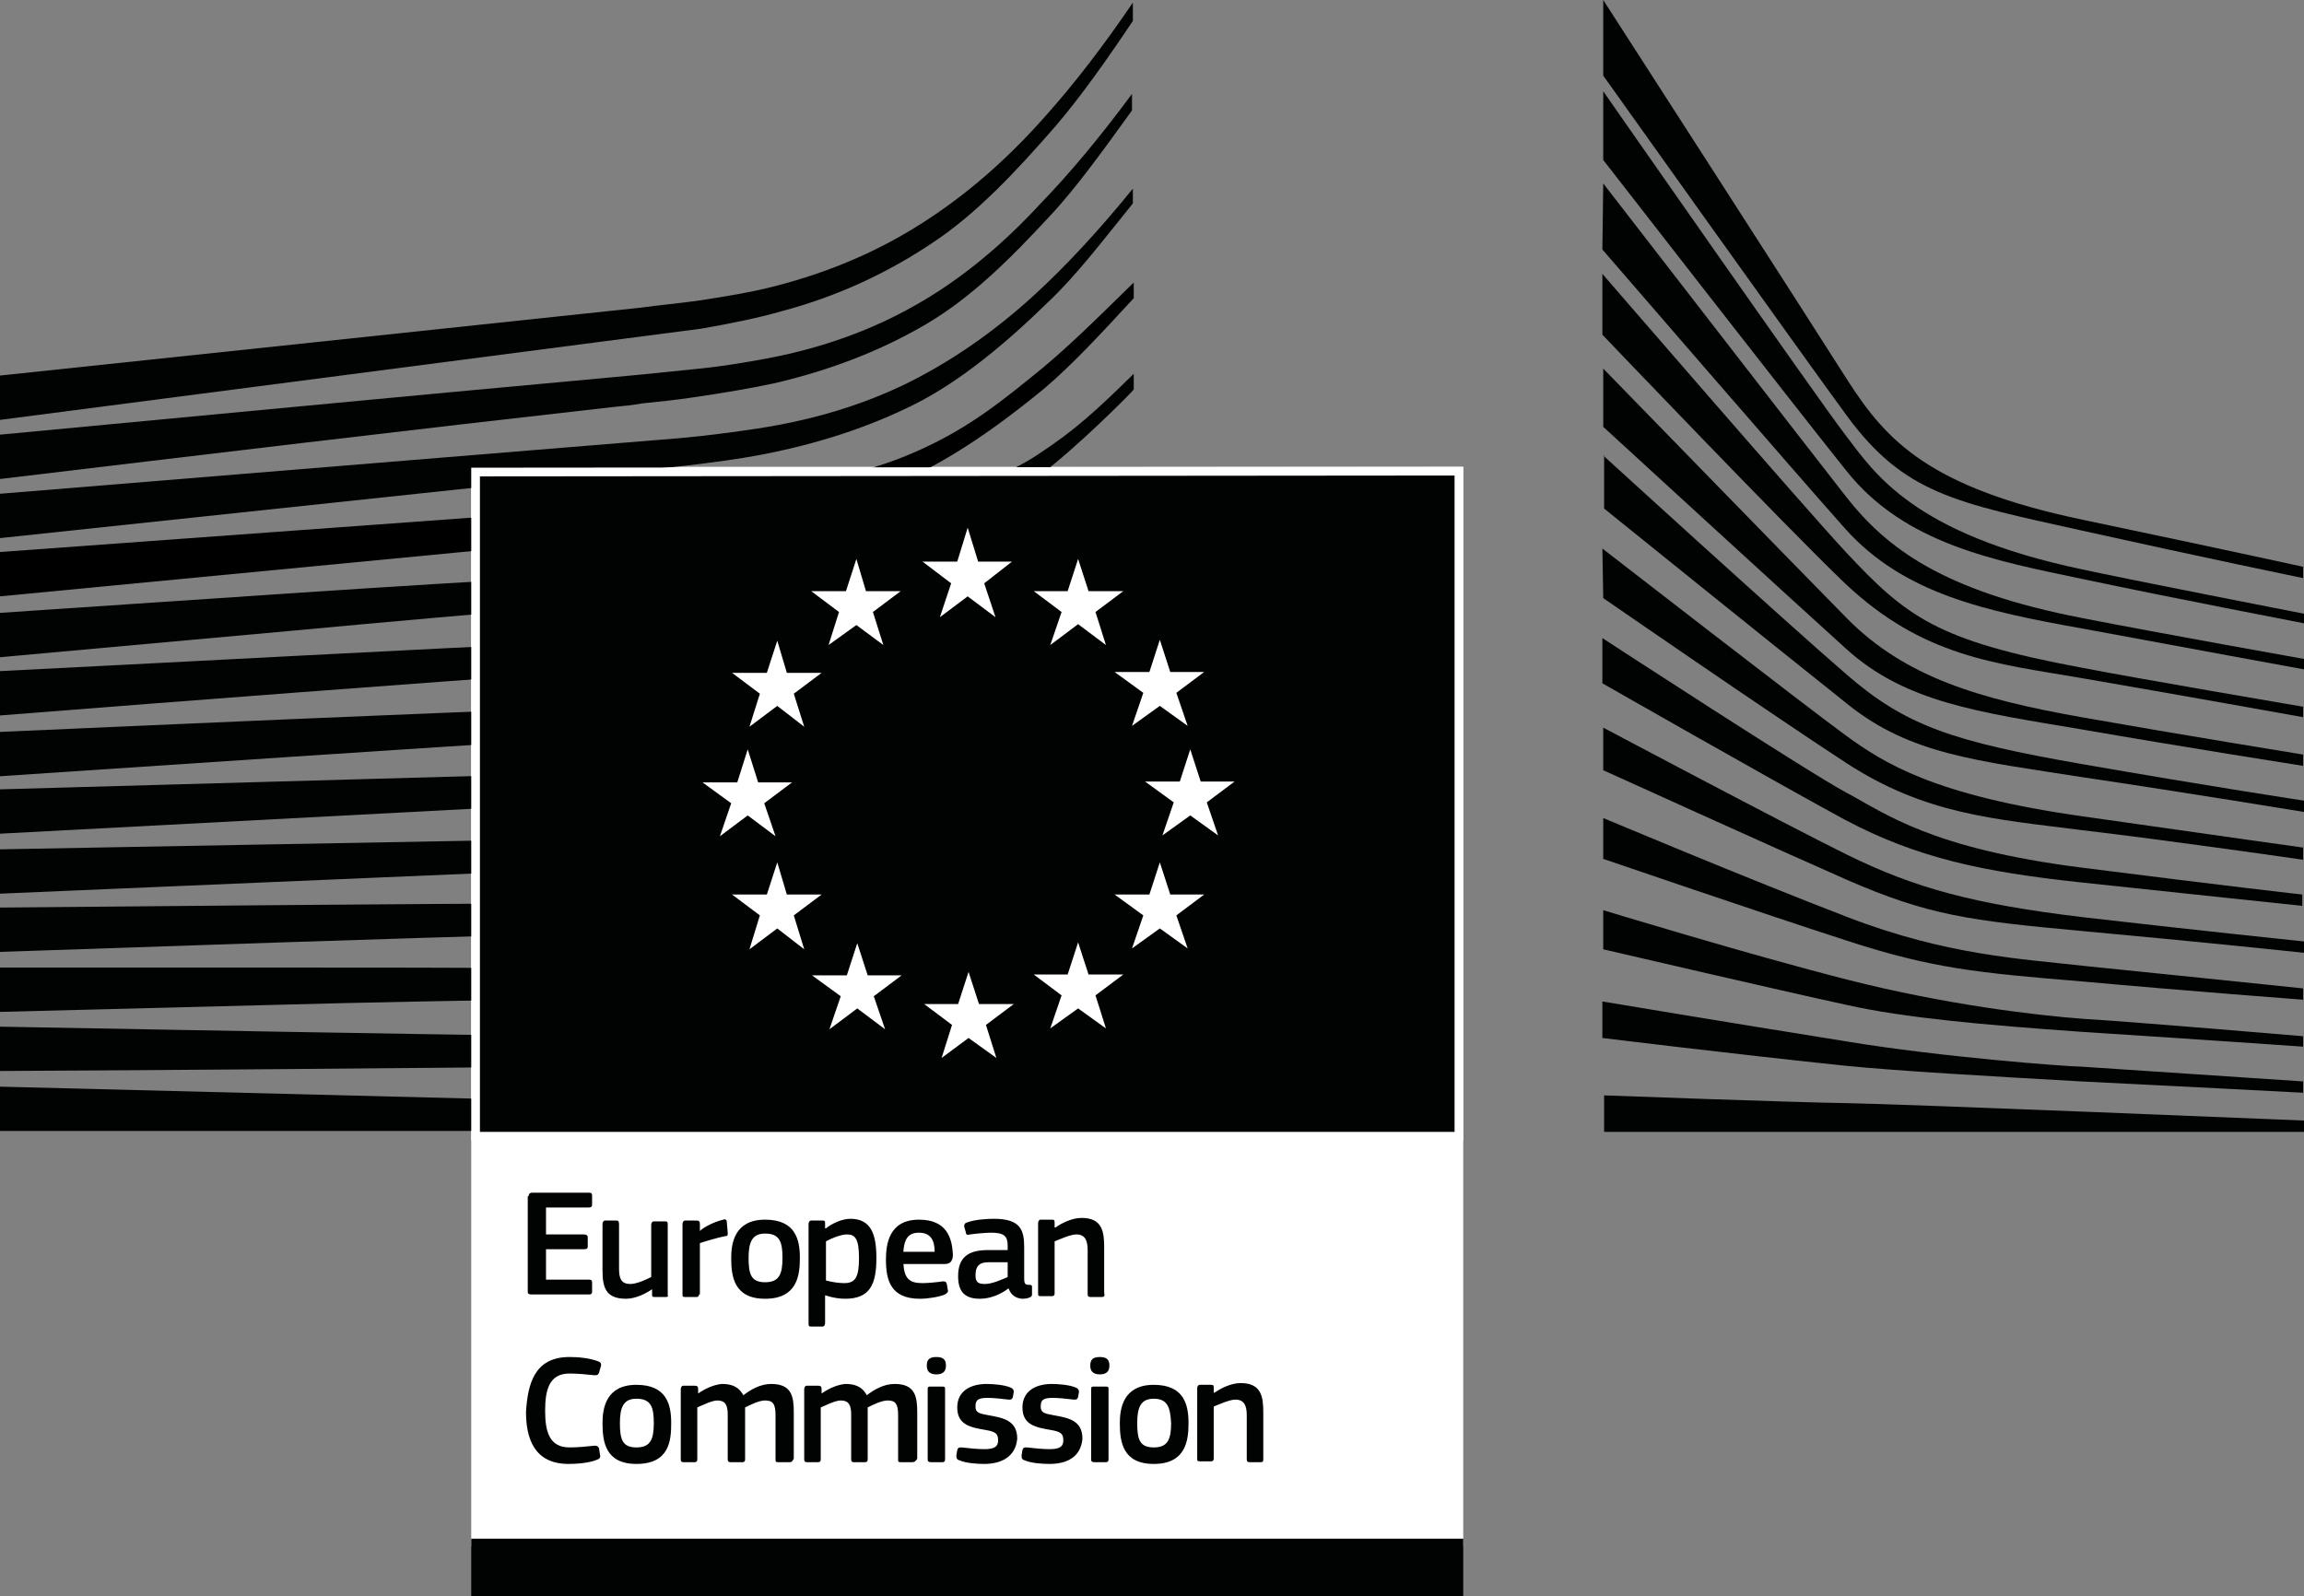<svg version="1.2" baseProfile="tiny" id="EN" xmlns="http://www.w3.org/2000/svg" x="0" y="0" viewBox="0 0 265 183.6" xml:space="preserve"><rect x="0" y="0" width="265" height="183.6" fill="#808080" stroke="none"/><path fill="#FFF" d="M54.2 53.7h114.1v124.2H54.2z"/><g fill="#010202"><path d="M0 48.3s78.5-10.2 80.7-10.5c3.4-.6 6.4-1.2 9.2-2 6.4-1.7 12.2-4.4 17.4-7.9 5-3.3 9.6-8.2 14.2-13.5 2.9-3.4 6-7.8 8.8-12V.3c-3.4 5-6.7 9.3-10.1 13.1-4.5 5.1-9.3 9.2-14.2 12.3-5 3.2-10.6 5.6-16.8 7.2-2.7.7-5.7 1.2-9 1.7-2.2.3-4.4.5-6.6.8-.8.1-73.6 7.8-73.6 7.8v5.1z"/><path d="M105.3 35.1c-4.9 2.8-10.6 4.9-16.9 6.1-2.7.5-5.6 1-8.9 1.3-2 .2-3.9.4-5.9.6-1.1.1-2.1.2-3.2.3-24.1 2.2-48 4.5-70.4 6.6v5.1c22.6-2.7 46.7-5.6 70.7-8.3 1.1-.1 2.1-.2 3.2-.4 2-.2 3.9-.4 5.9-.7 3.4-.5 6.4-1 9.2-1.6 6.5-1.5 12.4-3.8 17.5-6.8s9.5-7.3 14.3-12.5c3-3.2 6.3-7.8 9.4-12.1v-1.9c-3.7 5-7.2 9.2-10.6 12.7-4.6 5-9.5 8.9-14.3 11.6z"/><path d="M119 33.9c-4.8 4.4-9.8 7.8-14.9 10.3-5 2.4-10.5 4.1-17 5.1-2.7.4-5.6.8-8.9 1.1L0 56.8v5.1l69.6-7.4 9-.9c3.4-.4 6.4-.8 9-1.3 6.7-1.3 12.4-3.2 17.6-5.8 5.2-2.6 10.5-7 15.3-11.7 3.3-3.1 6.4-7.2 9.8-11.4v-1.7c-3.9 4.8-7.6 8.8-11.3 12.2z"/><path d="M100.1 60.3c-4.6 2.6-8 4-14.5 4.7-3.9.4-8 .6-11.9.8l-5.7.3c-11.8.7-23.5 1.4-35.3 2.2L0 70.5v5.1l33.1-3c10.7-1 23.1-2.1 35.2-3.1l8.8-.7c3.4-.3 6.3-.5 8.9-.9 6.7-.9 12.4-2.2 17.5-4.1 5.5-2 10.6-5.2 15.8-8.9 4.6-3.4 11.1-10 11.1-10.1V43c-4.2 4.1-6.6 6.4-11.2 9.4-5.6 3.7-15 5.6-19.1 7.9z"/><path d="M101.8 69.9c-4.9 1.4-10.5 2.4-17 3-2.6.2-5.5.4-8.7.5l-8.8.4C45.5 74.8 23.9 76 0 77.2v5.1c22.8-1.8 45.2-3.5 67.5-5.1l8.7-.6c3.4-.2 6.2-.5 8.8-.8 6.7-.7 12.4-1.9 17.4-3.5 5.6-1.8 11.1-4.3 16.2-7.7 3.8-2.4 7.6-5.3 11.6-8.8v-.1c-4.4 3.7-8.5 4.6-12.7 7.1-5 3.2-10.3 5.5-15.7 7.1z"/><path d="M100.9 78.3c-5 1.2-10.4 1.9-17 2.4-2.5.2-5.3.3-8.6.4l-8.7.3c-21.9.8-44 1.8-66.7 2.8v5.1c22.5-1.5 44.6-3 66.8-4.4l8.7-.5c3.4-.2 6.2-.4 8.7-.6 6.7-.6 12.2-1.5 17.3-2.8 5.7-1.5 11.3-3.6 16.5-6.4 4-2.1 8.1-4.7 12.3-7.8v-2.2c-4.5 3.3-8.9 5.9-13.2 8.1-5.1 2.4-10.5 4.4-16.1 5.6z"/><path d="M100.2 86.6c-5 .9-10.4 1.5-16.9 1.8-2.5.1-5.1.2-8.6.3L0 90.8v5.1l66.3-3.5 8.6-.4c3.3-.2 6.1-.3 8.6-.5 6.6-.5 12.1-1.2 17.2-2.3 5.8-1.2 11.4-3 16.7-5.2 4.3-1.8 8.5-4 13-6.7v-2c-4.7 2.8-9.3 5-13.7 6.7-5.3 2-10.8 3.6-16.5 4.6z"/><path d="M99.6 94.9c-9.2 1.2-18.6 1.4-27.7 1.5-2.1 0-4.2.1-6.3.1L0 97.7v5.1l65.7-2.8 6.3-.3c9.2-.4 18.7-.7 28-2.2 5.9-.9 11.5-2.3 16.8-4.1 4.4-1.5 8.9-3.4 13.5-5.6v-1.9c-4.8 2.2-9.6 4.1-14.1 5.5-5.3 1.5-10.8 2.7-16.6 3.5zm-.5 8.3c-8.6.7-17.4.7-25.9.7h-7.9c-21.7.1-43.3.3-65.3.5v5.1c20.9-.7 43.1-1.5 65.3-2.1 2.6-.1 5.3-.2 7.9-.2 8.5-.2 17.4-.4 26.1-1.4 6.1-.7 11.6-1.6 16.9-2.9 4.6-1.1 9.3-2.6 14.1-4.5v-1.9c-4.9 1.8-9.8 3.2-14.6 4.2-5.2 1.2-10.6 2-16.6 2.5zm-.3 8.3c-3.6.1-7.5.2-11.9.2h-5l-16.9-.3c-11.5-.1-23-.1-33.8-.1H0v5.1l31.3-.8c10.7-.3 22.3-.5 33.8-.7l16.9-.2c4.6-.1 10.8-.2 16.9-.6 6.1-.4 11.6-1 16.9-1.8 4.8-.8 9.6-1.8 14.5-3v-1.8c-5 1.2-10 2.1-14.8 2.7-5.3.6-10.7 1-16.7 1.3zm-17.1 7.9l-16.9-.2c-21.5-.3-43-.7-64.9-1.1v5.1c20.9-.1 43.1-.3 64.9-.5l16.9-.2c5.7-.1 11.2-.2 16.9-.4 11.6-.4 22-1.2 31.7-2.5v-1.8c-9.7 1-20.1 1.6-31.7 1.7-5.6 0-11.3-.1-16.9-.1zm48.6 8.9L0 125v5.1h130.3z"/></g><path d="M118.6 43.4c-4.9 4-8.8 6.8-14.8 9.2-5.3 2.1-10.9 3-17.4 3.8-4.2.6-8.5 1.4-12.7 1.7-1.7.1-3.4.2-5.1.4L0 63.5v5.1L68.8 62l8.9-.8c3.3-.3 6.2-.7 9-1.1 6.7-1.1 12.4-2.7 17.6-5 5.3-2.4 10.7-6.2 15.8-10.4 3.4-2.9 6.7-6.5 10.3-10.4v-1.8c-4.4 4.3-8 7.9-11.8 10.9z"/><path fill="#010202" stroke="#FFF" d="M167.8 129.8V54.2l-113.1.1v76.4h113.1z"/><path fill="#FFF" d="M112.5 64.6h3.9l-3.2 2.5 1.3 3.9-3.2-2.4-3.2 2.4 1.3-3.9-3.3-2.5h4l1.2-3.9 1.2 3.9zm.1 50.9h4l-3.2 2.4 1.2 3.8-3.2-2.3-3.1 2.3 1.2-3.8-3.2-2.4h3.9l1.2-3.7 1.2 3.7zm12.6-3.4h4l-3.2 2.4 1.2 3.8-3.2-2.3-3.2 2.3 1.3-3.8-3.2-2.4h3.9l1.2-3.7 1.2 3.7zm0-44.1h4l-3.2 2.4 1.2 3.8-3.2-2.4-3.2 2.4 1.3-3.8-3.2-2.4h3.9l1.2-3.7 1.2 3.7zm9.4 9.3h3.9l-3.2 2.4 1.3 3.8-3.2-2.3-3.2 2.3 1.3-3.8-3.3-2.4h4l1.2-3.7 1.2 3.7zm0 25.6h3.9l-3.2 2.4 1.3 3.8-3.2-2.3-3.2 2.3 1.3-3.8-3.3-2.4h4l1.2-3.7 1.2 3.7zm3.5-13h3.9l-3.2 2.4 1.3 3.8-3.2-2.3-3.2 2.3 1.3-3.8-3.3-2.4h4l1.2-3.7 1.2 3.7zM99.6 68h4l-3.2 2.4 1.2 3.8-3.1-2.3-3.2 2.3 1.2-3.8-3.2-2.4h4l1.2-3.7 1.1 3.7zm-9.1 9.4h4l-3.2 2.4 1.2 3.8-3.1-2.4-3.2 2.4 1.2-3.8-3.2-2.4h4l1.2-3.7 1.1 3.7zM87.2 90h3.9l-3.2 2.4 1.3 3.8-3.2-2.4-3.2 2.4 1.3-3.8-3.3-2.4h4l1.2-3.8 1.2 3.8zm3.3 12.9h4l-3.2 2.4 1.2 3.9-3.1-2.4-3.2 2.4 1.2-3.9-3.2-2.4h4l1.2-3.7 1.1 3.7zm9.3 9.3h3.9l-3.2 2.4 1.3 3.8-3.2-2.4-3.2 2.4 1.3-3.8-3.3-2.4h4l1.2-3.7 1.2 3.7z"/><path fill="#010202" d="M54.2 183.6h114.1V177H54.2v6.6zM184.4 0s23.9 37.1 28.2 43.9c4.4 6.8 9.3 12.2 27 15.9 17.6 3.7 25.3 5.4 25.3 5.4v1.3s-11.2-2.3-25.6-5.5c-14.4-3.2-20.3-4.2-26.9-13.2-5.5-7.5-28-39.1-28-39.1V0z"/><path fill="#010202" d="M184.4 10.5s24.6 35.3 27.9 39.6c3.3 4.3 7.7 11.3 27.2 15.4 5 1.1 25.5 5.1 25.5 5.1v1.1s-15.6-3-25.5-5.1c-10-2.1-20.4-4-27.1-12.4-6.1-7.6-28-35.8-28-35.8v-7.9z"/><path fill="#010202" d="M184.4 21.1s23.2 30 27.9 36c4.7 6 11.2 10.9 27.2 14 9.2 1.8 25.5 4.7 25.5 4.7V77s-14.2-2.6-25.5-4.7c-11.2-2-20.5-4-27.2-11.4-5.8-6.5-28-32.2-28-32.2l.1-7.6z"/><path fill="#010202" d="M184.3 31.5s23.5 27.2 28 32c7 7.5 10.5 10.2 27.1 13.3 6.7 1.3 25.5 4.5 25.5 4.5v1.2s-15.6-2.8-25.5-4.5c-9.9-1.7-18.2-2.4-27.2-10.9-6.8-6.5-27.9-28.6-27.9-28.6v-7z"/><path fill="#010202" d="M184.4 42.4s21.7 22.3 28 28.7c6.7 6.8 15.2 9.3 27 11.4 11.3 2 25.5 4.3 25.5 4.3v1.3s-13.4-2.1-25.5-4.2c-11.9-2-20.3-3.1-27.1-9.3-6.1-5.5-27.9-25.5-27.9-25.5v-6.7z"/><path fill="#010202" d="M184.4 52.4s20.6 18.8 28 25.2c6.8 5.9 12.2 7.7 27.1 10.3 14.9 2.6 25.5 4.2 25.5 4.2v1.3s-13.4-2.2-25.5-4c-12.1-1.9-19.8-2.6-27-8.4-8.3-6.6-28-22.5-28-22.5v-6.1z"/><path fill="#010202" d="M184.3 63.1s23.6 18.3 28 21.5c4.4 3.2 10.2 6.9 27.2 9.3 16.8 2.4 25.4 3.6 25.4 3.6v1.4s-15.2-2.2-25.4-3.4c-10.2-1.3-18-1.8-27.1-7.7-8.9-5.8-28-19-28-19l-.1-5.7z"/><path fill="#010202" d="M184.3 73.4s23.6 15.4 28.1 17.8c4.5 2.4 9.7 6.4 27 8.6 17.3 2.2 25.4 3.1 25.4 3.1v1.3s-14.3-1.5-25.5-2.7c-11.2-1.2-18.8-2.8-27.1-7.2-8.3-4.5-27.9-15.7-27.9-15.7v-5.2z"/><path fill="#010202" d="M184.4 83.7s20.9 11.1 28 14.6c7.9 3.9 14.7 5.7 27.1 7.2 12.1 1.4 25.5 2.8 25.5 2.8v1.3s-12.3-1.3-25.5-2.5c-13-1.2-17.7-1.8-27.1-5.9-8.4-3.7-28-12.6-28-12.6v-4.9z"/><path fill="#010202" d="M184.4 94.1s16.4 6.9 28.1 11.4c11.4 4.4 20.1 4.8 27.1 5.6 3.1.3 25.3 2.6 25.3 2.6v1.3s-13.3-1-25.4-2.1c-12.1-1-17.3-1.5-27.1-4.7-9.9-3.2-28-9.4-28-9.4v-4.7zm0 10.6s16.7 5.1 28.1 8c11.4 2.9 21.8 4.1 27.1 4.5 5.3.3 25.3 2 25.3 2v1.2s-11.4-.8-25.4-1.7c-11.3-.8-20.4-1.6-27.1-3.1-7.4-1.6-28-6.4-28-6.4v-4.5zm-.1 10.5s13.7 2.3 28.1 4.6c10.8 1.8 25.5 2.9 27 2.9 1.6.1 25.5 1.7 25.5 1.7v1.3s-15.3-.8-25.5-1.3c-10.6-.6-21.1-1.2-27.1-1.8-13.4-1.4-28-3.2-28-3.2v-4.2zm.1 10.8s21.5.8 28.1.9c6.5.1 52.5 2 52.5 2v1.3h-80.5V126zM60.8 137.6c0-.2.1-.4.4-.4h6.6c.2 0 .3.1.3.3v1.1c0 .2-.1.3-.4.3h-4.9v3.1h4.4c.2 0 .4.1.4.3v1.1c0 .2-.1.3-.4.3h-4.4v3.5h5c.2 0 .3.1.3.3v1.1c0 .2-.1.3-.3.3h-6.7c-.3 0-.4-.1-.4-.3v-11zm15.8 11.6h-1.3c-.3 0-.3-.1-.3-.3v-.6c-.7.5-1.9 1.1-3 1.1-2.4 0-2.7-1.4-2.7-3.3v-5.3c0-.2.1-.4.3-.4h1.3c.2 0 .3.1.3.4v5.1c0 1.1.2 1.8 1.3 1.8.8 0 2-.6 2.4-.8v-6c0-.2.1-.4.3-.4h1.3c.3 0 .3.1.3.4v8.1c.1.1 0 .2-.2.2zm3.8-.3c0 .2-.1.3-.3.3h-1.3c-.3 0-.3-.1-.3-.3v-8.1c0-.2.1-.4.3-.4h1.3c.3 0 .4.1.4.4v.8c.5-.5 1.8-1.1 2.7-1.3.2-.1.4 0 .4.3l.1 1.2c0 .3 0 .4-.3.4-1 .2-2.3.6-2.9.8v5.9zm7.6.5c-3.6 0-3.9-2.6-3.9-4.7 0-1.7.4-4.4 3.9-4.4s4 2.3 4 4.4c0 2-.3 4.7-4 4.7zm0-7.5c-1.5 0-1.9 1-1.9 2.8 0 1.9.3 2.8 1.9 2.8 1.6 0 2-.9 2-2.8 0-1.8-.3-2.8-2-2.8zm9.2 7.5c-.6 0-1.4-.1-2.3-.4v3.2c0 .2-.1.4-.3.4h-1.3c-.3 0-.3-.1-.3-.4v-11.4c0-.2.1-.4.3-.4h1.3c.3 0 .3.1.3.4v.5h.1c.6-.5 1.8-1.1 2.8-1.1 2.4 0 3 1.8 3 4.5 0 3-.7 4.7-3.6 4.7zm.2-7.4c-.7 0-1.9.5-2.4.8v4.5c.8.2 1.5.3 2.1.3 1.3 0 1.7-.7 1.7-2.9 0-2.3-.5-2.7-1.4-2.7zm6.5 3.3c.1 1.8.7 2.3 2.2 2.3.6 0 1.7-.1 2.3-.2.3 0 .4 0 .5.3l.1.6c.1.3 0 .4-.3.6-.7.3-2 .5-2.9.5-3.4 0-3.9-2.2-3.9-4.5 0-1.7.3-4.6 3.8-4.6 3.2 0 3.8 2.1 3.9 4 0 .6-.2 1.1-.9 1.1h-4.8zm0-1.3h3.6c0-1.1-.3-2.2-1.8-2.2-1.3 0-1.7.8-1.8 2.2zm12.1 4.2c-.9.7-2.1 1.2-3.3 1.2-1.9 0-2.5-1-2.5-2.6 0-2.1 1.1-3 3.4-3h2.3v-.5c0-1.1-.4-1.5-1.9-1.5-.6 0-1.7.1-2.4.2-.4.1-.5 0-.5-.2l-.2-.7c0-.2 0-.4.4-.5.8-.3 2.2-.4 3-.4 3.1 0 3.5 1.3 3.5 3.3v3.5c0 .7.1.8.6.8.3 0 .3.1.3.3v.8c0 .2-.1.3-.4.4-.3.1-.6.1-.8.1-.7-.1-1.2-.4-1.5-1.2zm-.1-3h-2.2c-.9 0-1.5.3-1.5 1.5 0 .8.3 1 1.1 1s1.9-.5 2.6-.8v-1.7zm10.8 4h-1.3c-.2 0-.3-.1-.3-.3v-5.1c0-1.1-.3-1.8-1.3-1.8-.7 0-2 .6-2.5.8v6c0 .2-.1.3-.3.3h-1.3c-.3 0-.3-.1-.3-.3v-8.1c0-.2.1-.4.3-.4h1.3c.3 0 .3.1.3.4v.5h.1c.7-.5 1.9-1.1 3-1.1 2.4 0 2.6 1.6 2.6 3.4v5.2c.1.4 0 .5-.3.5zm-61.2 6.9c.9 0 2.3.1 3.3.5.3.1.4.3.3.6l-.2.7c-.1.2-.1.3-.5.3-.9-.1-2-.2-2.9-.2-2.4 0-2.8 2-2.8 4.3 0 2.4.5 4.2 2.8 4.2 1 0 1.9-.1 2.9-.2.3 0 .4.1.5.3l.1.7c.1.3 0 .5-.3.6-.9.4-2.4.5-3.3.5-4 0-4.9-3-4.9-6 .2-3.1.9-6.3 5-6.3zm7.7 12.3c-3.6 0-3.9-2.6-3.9-4.7 0-1.7.4-4.4 3.9-4.4s4 2.3 4 4.4c0 2-.2 4.7-4 4.7zm0-7.5c-1.5 0-1.9 1-1.9 2.8 0 1.9.3 2.8 1.9 2.8 1.6 0 2-.9 2-2.8 0-1.8-.3-2.8-2-2.8zm17.6 7.3h-1.3c-.3 0-.3-.1-.3-.3v-5.1c0-1.3-.3-1.7-1.2-1.7-.7 0-1.7.5-2.3.8v6c0 .2-.1.3-.3.3H84c-.2 0-.3-.1-.3-.3v-5.2c0-1.1-.3-1.6-1.2-1.6-.6 0-1.6.5-2.3.8v6c0 .2-.1.3-.3.3h-1.3c-.2 0-.3-.1-.3-.3v-8.1c0-.2.1-.4.3-.4h1.3c.3 0 .4.1.4.4v.5c.7-.5 1.7-1 2.7-1.1 1 0 1.9.2 2.5 1.3.9-.7 2-1.3 3.2-1.3 2.4 0 2.6 1.5 2.6 3.3v5.3c-.2.3-.2.4-.5.4zm14.1 0h-1.3c-.3 0-.3-.1-.3-.3v-5.1c0-1.3-.3-1.7-1.2-1.7-.7 0-1.7.5-2.3.8v6c0 .2-.1.3-.3.3h-1.3c-.2 0-.3-.1-.3-.3v-5.2c0-1.1-.3-1.6-1.2-1.6-.6 0-1.6.5-2.3.8v6c0 .2-.1.3-.3.3h-1.3c-.2 0-.3-.1-.3-.3v-8.1c0-.2.1-.4.3-.4h1.3c.3 0 .4.1.4.4v.5c.7-.5 1.7-1 2.7-1.1 1 0 1.9.2 2.5 1.3.9-.7 2-1.3 3.2-1.3 2.4 0 2.6 1.5 2.6 3.3v5.3c-.2.3-.3.4-.6.4zm2.8-10.1c-.9 0-1.1-.5-1.1-1 0-.6.2-1 1.1-1 .9 0 1.1.4 1.1 1 0 .5-.2 1-1.1 1zm1 9.8c0 .2-.1.3-.3.3h-1.3c-.3 0-.4-.1-.4-.3v-8.1c0-.3.1-.3.4-.3h1.3c.3 0 .3.1.3.3v8.1zm4.5.5c-.9 0-2.1-.1-2.8-.4-.4-.1-.4-.3-.4-.6l.1-.6c.1-.3.2-.3.5-.3.8.1 1.9.2 2.6.2 1.2 0 1.6-.3 1.6-1 0-.8-.3-1-1.4-1.2-1.8-.3-3.3-.6-3.3-2.6 0-1.8 1.4-2.7 3.4-2.7.7 0 2 .1 2.7.4.3.1.4.3.4.5l-.1.6c-.1.3-.2.3-.5.3-.8-.1-1.8-.2-2.4-.2-1.2 0-1.4.3-1.4 1s.4.8 1.5 1c1.7.3 3.3.6 3.3 2.7-.2 2.2-2 2.9-3.8 2.9zm7.5 0c-.9 0-2.1-.1-2.8-.4-.4-.1-.4-.3-.4-.6l.1-.6c.1-.3.2-.3.5-.3.8.1 1.9.2 2.6.2 1.2 0 1.6-.3 1.6-1 0-.8-.3-1-1.4-1.2-1.8-.3-3.3-.6-3.3-2.6 0-1.8 1.4-2.7 3.4-2.7.7 0 2 .1 2.7.4.3.1.4.3.4.5l-.1.6c-.1.3-.2.3-.5.3-.8-.1-1.8-.2-2.4-.2-1.2 0-1.4.3-1.4 1s.4.8 1.5 1c1.7.3 3.3.6 3.3 2.7-.2 2.2-1.9 2.9-3.8 2.9zm5.8-10.3c-.9 0-1.1-.5-1.1-1 0-.6.2-1 1.1-1 .9 0 1.1.4 1.1 1 0 .5-.2 1-1.1 1zm1 9.8c0 .2-.1.3-.3.3h-1.3c-.3 0-.4-.1-.4-.3v-8.1c0-.3.1-.3.4-.3h1.3c.3 0 .3.1.3.3v8.1zm5.2.5c-3.6 0-3.9-2.6-3.9-4.7 0-1.7.4-4.4 3.9-4.4s4 2.3 4 4.4c0 2-.3 4.7-4 4.7zm0-7.5c-1.5 0-1.9 1-1.9 2.8 0 1.9.3 2.8 1.9 2.8 1.6 0 2-.9 2-2.8-.1-1.8-.4-2.8-2-2.8zm12.3 7.3h-1.3c-.2 0-.3-.1-.3-.3v-5.1c0-1.1-.3-1.8-1.3-1.8-.7 0-2 .6-2.5.8v6c0 .2-.1.3-.3.3H138c-.3 0-.3-.1-.3-.3v-8.1c0-.2.1-.4.3-.4h1.3c.3 0 .3.1.3.4v.5h.1c.7-.5 1.9-1.1 3-1.1 2.4 0 2.6 1.6 2.6 3.4v5.2c0 .4 0 .5-.3.5z"/></svg>